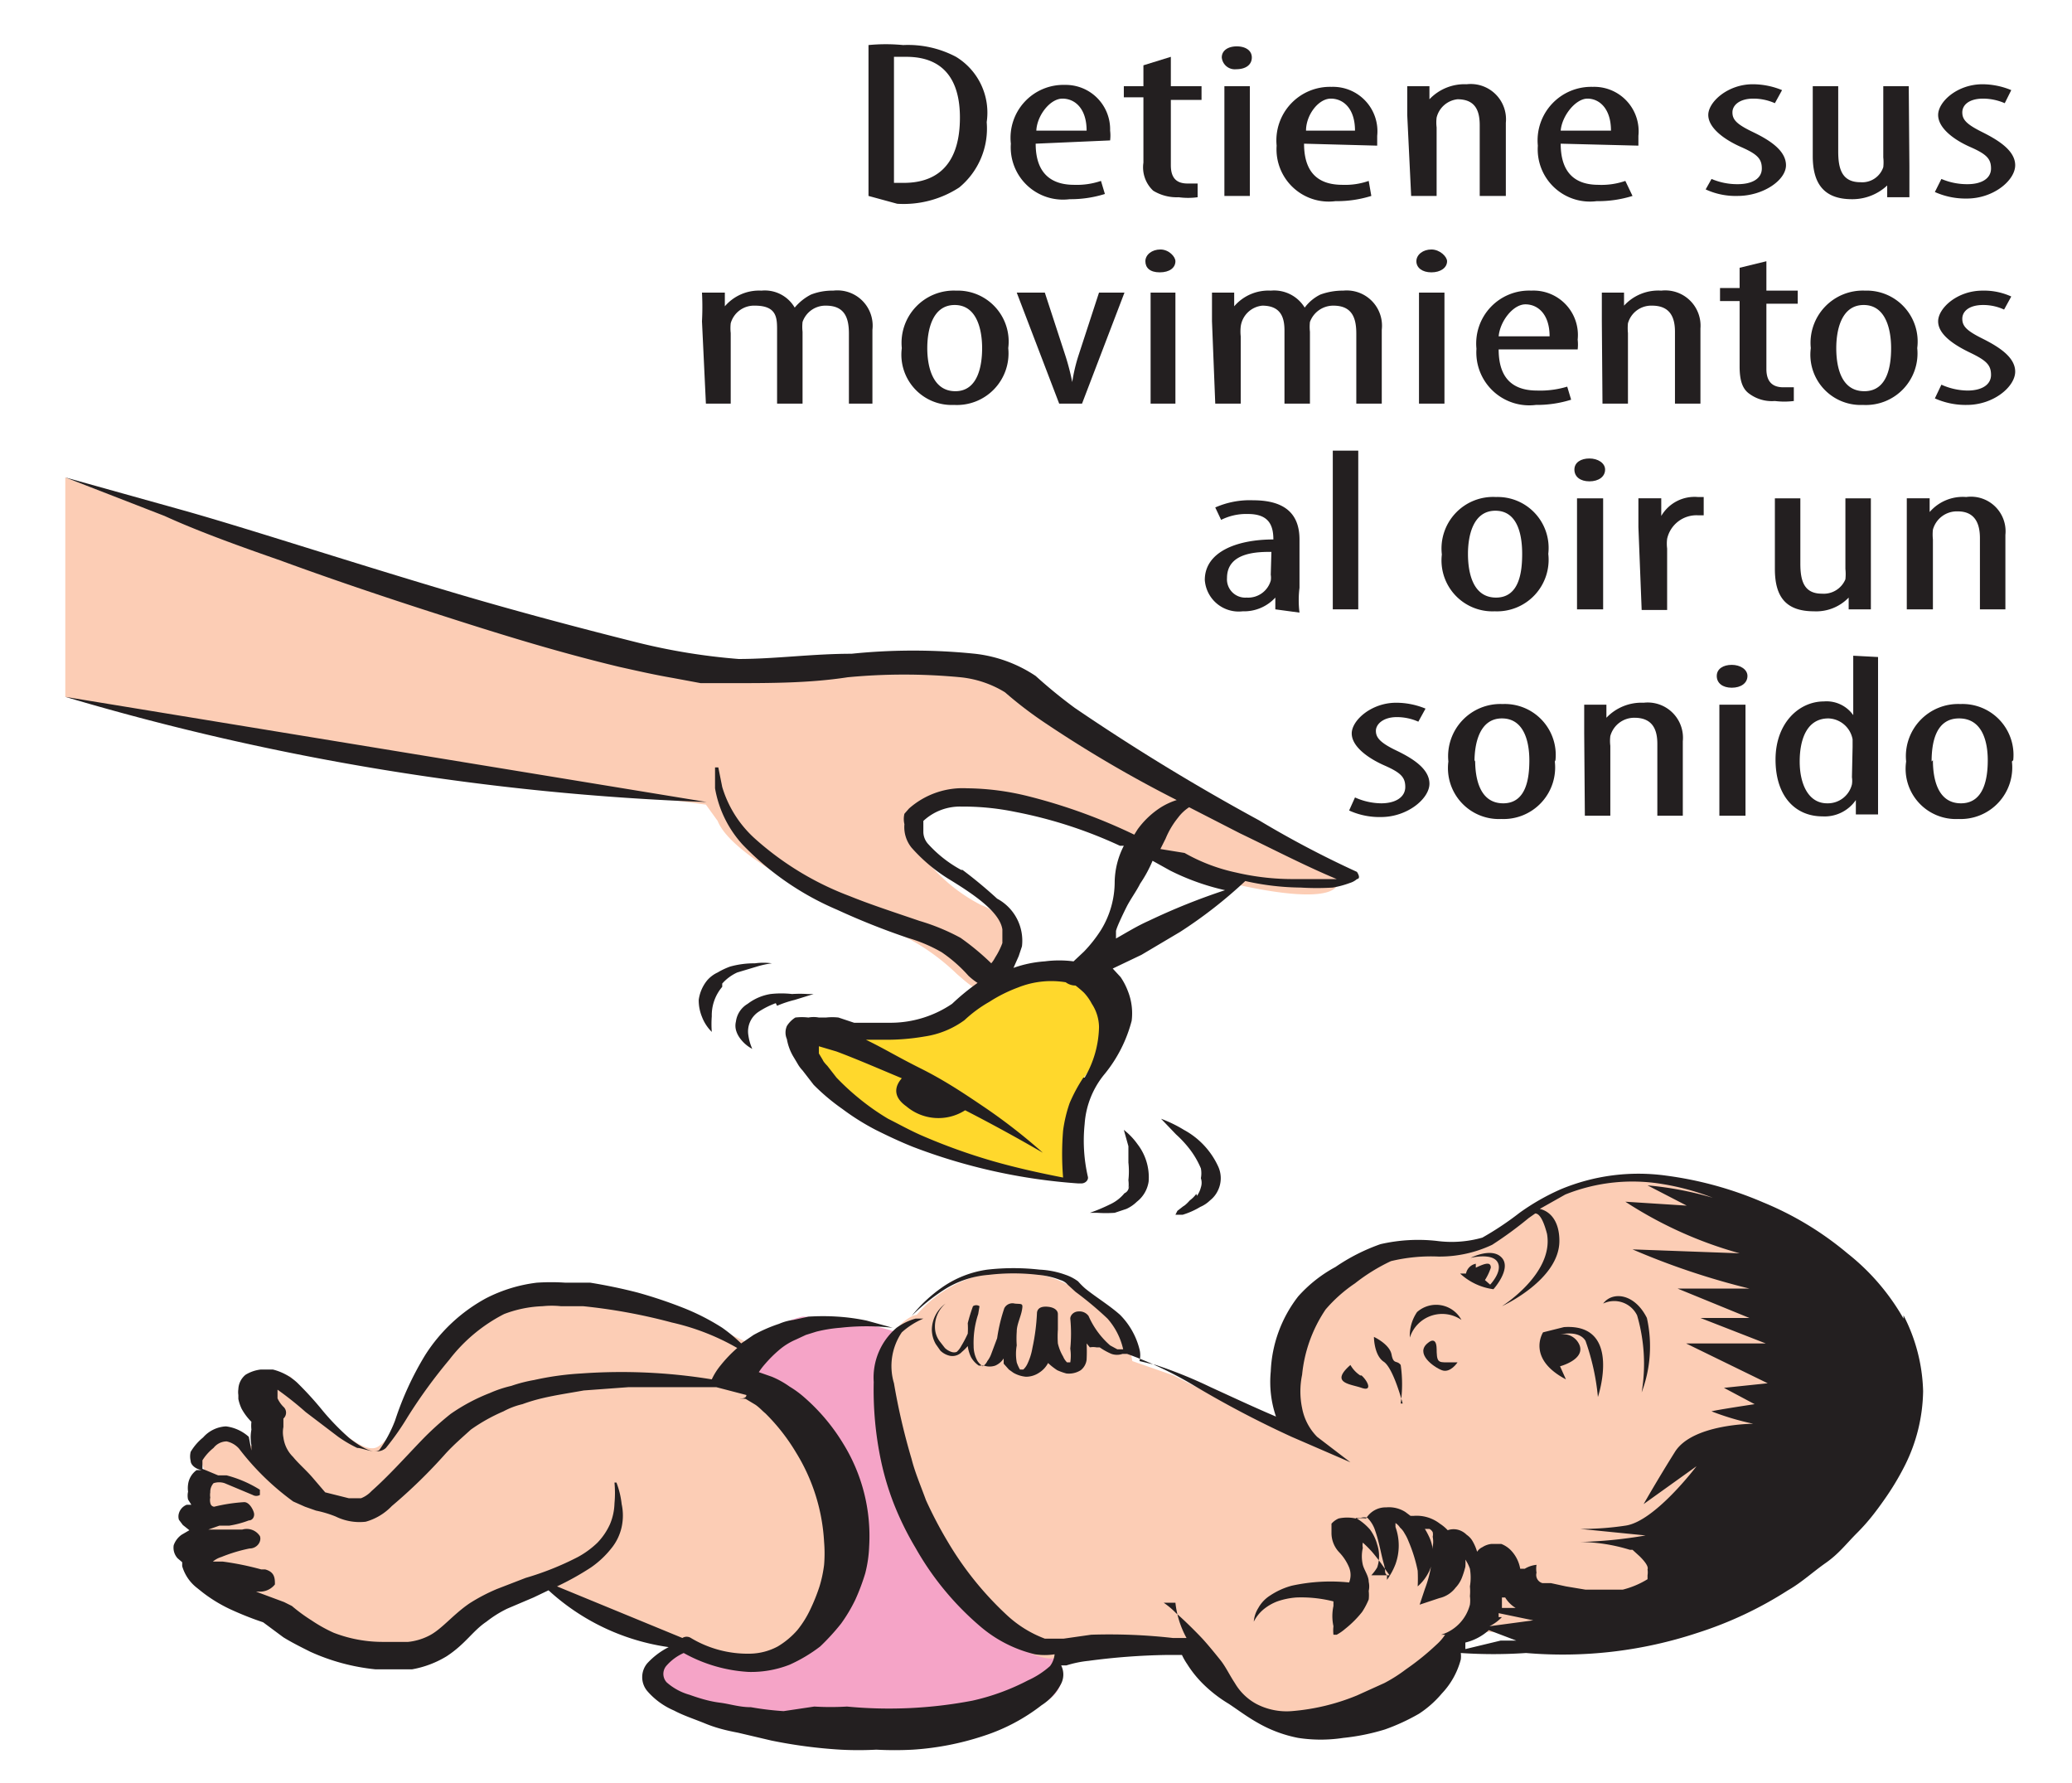 <svg id="Capa_1" data-name="Capa 1" xmlns="http://www.w3.org/2000/svg" viewBox="0 0 31.73 27.3"><defs><style>.cls-1{fill:#f5a4c7;}.cls-2{fill:#fccdb5;}.cls-3{fill:#ffd82c;}.cls-4{fill:#231f20;}</style></defs><title>6-1mes</title><path class="cls-1" d="M14.65,20.79a5.14,5.14,0,0,0-2.36-.63,1.32,1.32,0,0,0-1,1l-.89,4s-.43.34-.31.63a7.42,7.42,0,0,0,4,.71c1.26-.25,2.22-.25,2.17-.91s-1.59-4.78-1.59-4.78"/><path class="cls-2" d="M11.11,21.15a4.25,4.25,0,0,1,1.57,1.29,1.76,1.76,0,0,1,0,2.37,4.05,4.05,0,0,1-1.41.69l-1.36-.41L8.34,24.2a8.79,8.79,0,0,1-2,1.14,9,9,0,0,1-2.46-.76c-.44-.24-1-.62-.91-.88s-.11-.38.05-.59a.69.69,0,0,0,.12-.55c0-.13-.3-.42.32-.61a4.51,4.51,0,0,1,.76.41c.06.1-.13-.29-.07-.57s-.3-.54-.2-.71.5,0,.5,0,1,1.29,1.34,1.07.73-1.15.93-1.38a2.67,2.67,0,0,1,2.18-1.1,11.26,11.26,0,0,1,2.77,1Z"/><path class="cls-3" d="M15.56,14.94a6,6,0,0,1-1.59.81,9.59,9.59,0,0,1-1.69.17,2.52,2.52,0,0,0,1,1.18,9.61,9.61,0,0,0,3.25,1,1.57,1.57,0,0,1,.09-1.63c.58-.76.91-2.06-1-1.56"/><path class="cls-2" d="M14,20.14s-.47.15-.5.94a6.88,6.88,0,0,0,1,3.31c.52.55,1.36,1.06,1.64,1a9.51,9.51,0,0,1,2.31-.09c.24.1.28,1.12,1.72,1.16a2.37,2.37,0,0,0,2.08-1.26l.47-.21,1.85,0,3.1-1.45s1.54-3.18.55-4A5.09,5.09,0,0,0,25.07,18a3.45,3.45,0,0,0-2.11.83,1.86,1.86,0,0,1-1.37.3,2.25,2.25,0,0,0-1.75,1.08,2.16,2.16,0,0,0-.13,1.58c.12.23-1.74-.73-1.74-.73l-.63-.22a1.4,1.4,0,0,0-.71-1,1.91,1.91,0,0,0-2.59.29"/><path class="cls-2" d="M1,7.31s8.09,3.14,10.3,3.06,3-.5,4,0,4.13,2.43,4.76,2.73.76.84-1,.47-2.65-1.32-3.62-1.37-1.64.17-1.52.57a2.59,2.59,0,0,0,1.11,1.09.55.55,0,0,1,.24.88c-.27.44-.2.54-.62.17a3.35,3.35,0,0,0-1.16-.73c-.44-.18-2.26-1-2.5-1.61l-.18-.25-3.79-.51A52.92,52.92,0,0,1,1,10.67Z"/><path class="cls-4" d="M22.44,25.25h0l0-.1h0a.83.83,0,0,0,.36-.19l.42.16h-.05l-.35,0v0l.16,0Zm.51-.49h0l0-.06.53.11-.67.09A.67.67,0,0,0,23,24.76Zm.26-.14h0l-.21,0,0-.05,0-.11v0l.05,0A.47.47,0,0,0,23.21,24.62ZM8.53,24.29h0A4.25,4.25,0,0,0,9.05,24a1.44,1.44,0,0,0,.31-.29.78.78,0,0,0,.16-.33.83.83,0,0,0,0-.35,1.32,1.32,0,0,0-.08-.33H9.41a1.74,1.74,0,0,1,0,.32.88.88,0,0,1-.07.32,1,1,0,0,1-.19.28,1.37,1.37,0,0,1-.3.22,4.45,4.45,0,0,1-.8.32l-.44.17a2.78,2.78,0,0,0-.42.22c-.25.17-.42.39-.61.49a.91.91,0,0,1-.33.1l-.21,0H5.86A2.08,2.08,0,0,1,5.11,25a2.27,2.27,0,0,1-.34-.19,2.6,2.6,0,0,1-.3-.22l-.12-.06-.43-.16H4a.29.29,0,0,0,.21-.11c0-.09,0-.19-.15-.23H4a4.38,4.38,0,0,0-.59-.12H3.26l0,0h0a.37.37,0,0,1,.13-.07,2.42,2.42,0,0,1,.43-.13h0c.12,0,.19-.11.16-.19a.24.24,0,0,0-.27-.1h0l-.18,0H3.31l-.12,0h0l.17-.06h.15a1.47,1.47,0,0,0,.3-.08c.06,0,.09-.06.08-.11S3.82,23,3.74,23h0a2.57,2.57,0,0,0-.46.07h0s-.05,0-.06-.06a.19.19,0,0,1,0-.08.25.25,0,0,1,0-.08.2.2,0,0,1,.05-.14.27.27,0,0,1,.17,0h0l.43.18a.11.11,0,0,0,.11,0,0,0,0,0,0,0-.08,1.83,1.83,0,0,0-.51-.22H3.34l-.24-.1h0s0-.06,0-.13a.75.75,0,0,1,.17-.19.26.26,0,0,1,.2-.1.35.35,0,0,1,.19.11,4,4,0,0,0,.83.81l.18.08.17.06a1.71,1.71,0,0,1,.3.09.83.83,0,0,0,.46.08A.88.88,0,0,0,6,23.06a8,8,0,0,0,.83-.81c.13-.14.26-.25.38-.36a2.69,2.69,0,0,1,.5-.28A1.17,1.17,0,0,1,8,21.5a2.63,2.63,0,0,1,.3-.09c.21-.05.42-.08.64-.12l.68-.05h.69q.33,0,.66,0l.46.12c0,.06-.09.05-.1.06a.25.25,0,0,1,.09,0l.15.09c.07.05.1.09.15.13a3,3,0,0,1,.47.6,2.9,2.9,0,0,1,.43,1.37,2.11,2.11,0,0,1,0,.35,1.94,1.94,0,0,1-.07.33,2.83,2.83,0,0,1-.14.35,1.55,1.55,0,0,1-.2.32,1.25,1.25,0,0,1-.3.25.93.93,0,0,1-.41.11,1.69,1.69,0,0,1-.92-.24h0a.12.12,0,0,0-.13,0l0,0ZM4,21.17H4S4,21.16,4,21.17Zm.21.08h0a5.06,5.06,0,0,1,.47.37l.5.38a2,2,0,0,0,.29.17c.1,0,.31.12.44,0a4.07,4.07,0,0,0,.33-.47,7.9,7.9,0,0,1,.64-.88,2.48,2.48,0,0,1,.84-.7A1.82,1.82,0,0,1,8.31,20a1.34,1.34,0,0,1,.28,0h.18l.16,0a8.59,8.59,0,0,1,1.36.25,3.58,3.58,0,0,1,1,.39l0,0a2,2,0,0,0-.25.26,1,1,0,0,0-.14.22,8.6,8.6,0,0,0-2-.09,4.45,4.45,0,0,0-.72.1,2.25,2.25,0,0,0-.35.09,1.83,1.83,0,0,0-.33.11,2.86,2.86,0,0,0-.6.32,4.58,4.58,0,0,0-.45.41c-.25.26-.5.54-.76.77a.44.44,0,0,1-.16.11l-.19,0-.36-.09h0l-.18-.21c-.1-.12-.23-.23-.31-.33a.51.51,0,0,1-.15-.3.41.41,0,0,1,0-.16l0-.07,0-.06a.12.12,0,0,0,0-.18l0,0a.44.44,0,0,1-.09-.13l0-.09s0,0,0-.06h0Zm16.36,2.32h0v0Zm0,0h0v0h0ZM15.75,21h0s0,0,0,0Zm-.65-.07Zm14.05-.74a3.43,3.43,0,0,0-.86-1A4.89,4.89,0,0,0,27,18.41,5.59,5.59,0,0,0,25.51,18a3.09,3.09,0,0,0-1.61.21,3.46,3.46,0,0,0-.63.36,4.7,4.7,0,0,1-.57.38A1.72,1.72,0,0,1,22,19a2.58,2.58,0,0,0-.86.05,2.94,2.94,0,0,0-.69.35,2.1,2.1,0,0,0-.57.45A2,2,0,0,0,19.46,21a1.64,1.64,0,0,0,.08.69c-.33-.14-.65-.29-1-.45a7,7,0,0,0-.84-.34l-.25-.06h0a.36.36,0,0,0,0-.18,1.14,1.14,0,0,0-.3-.53c-.17-.15-.37-.27-.53-.4a1.14,1.14,0,0,1-.11-.11.69.69,0,0,0-.19-.1,1.35,1.35,0,0,0-.4-.08,3.55,3.55,0,0,0-.8,0,1.59,1.59,0,0,0-.69.27,2.21,2.21,0,0,0-.47.44,3,3,0,0,1,.51-.41,1.48,1.48,0,0,1,.67-.22,3.22,3.22,0,0,1,.76,0,1.21,1.21,0,0,1,.34.08.23.23,0,0,1,.11.07l.12.11a5.3,5.3,0,0,1,.49.41,1.06,1.06,0,0,1,.24.47v0l-.09,0L17,20.6a1.28,1.28,0,0,1-.33-.45.17.17,0,0,0-.15-.07c-.08,0-.13.06-.13.11a2.38,2.38,0,0,1,0,.46.71.71,0,0,1,0,.21h0l-.05,0a.28.28,0,0,1-.06-.09.7.7,0,0,1-.08-.2,1.49,1.49,0,0,1,0-.21l0-.24c0-.06-.06-.1-.14-.11s-.17,0-.18.09h0a3.19,3.19,0,0,1-.07.54.92.92,0,0,1-.08.25.28.28,0,0,1-.06.08l-.05,0s0,0,0,0a.54.54,0,0,1-.05-.11.74.74,0,0,1,0-.26,1.49,1.49,0,0,1,0-.21c0-.11.06-.22.08-.33s0-.09-.11-.1a.14.14,0,0,0-.16.07,2.56,2.56,0,0,0-.11.46v0l-.09.24a.39.39,0,0,1-.06.11.19.19,0,0,1-.07.08h0a.29.29,0,0,1-.08-.08.46.46,0,0,1-.06-.23,1.39,1.39,0,0,1,.07-.49h0S15,20,15,20a.09.09,0,0,0-.1,0h0a2.58,2.58,0,0,0-.08.26,1.24,1.24,0,0,1,0,.16,1.74,1.74,0,0,1-.1.19.31.31,0,0,1-.07.09.12.12,0,0,1-.08,0,.27.27,0,0,1-.1-.06l-.07-.09a.36.36,0,0,1-.08-.19.46.46,0,0,1,.16-.4.5.5,0,0,0-.21.4.46.46,0,0,0,.06.22l.07.1a.3.3,0,0,0,.15.08.2.2,0,0,0,.18-.06.76.76,0,0,0,.09-.09l0,0a.55.55,0,0,0,.05.17.38.38,0,0,0,.12.13l0,0,0,0,.08,0a.27.27,0,0,0,.17,0,.29.29,0,0,0,.13-.11l0,.08.08.09.07.05a.47.47,0,0,0,.19.06.36.36,0,0,0,.2-.06.39.39,0,0,0,.14-.15s0,0,0-.06l0,.06a1,1,0,0,0,.14.11.93.93,0,0,0,.14.05.34.34,0,0,0,.22-.05.24.24,0,0,0,.09-.16,2.42,2.42,0,0,0,0-.25l.05.06h0v0a.29.29,0,0,1,.1,0l.05,0a1,1,0,0,0,.18.1.26.26,0,0,0,.17,0h.07a5.87,5.87,0,0,1,1,.47,15.53,15.53,0,0,0,1.52.8l.9.39L20.17,22a.85.85,0,0,1-.23-.44,1.25,1.25,0,0,1,0-.51,2.16,2.16,0,0,1,.36-1,2.24,2.24,0,0,1,.45-.4,2.84,2.84,0,0,1,.55-.34,2.62,2.62,0,0,1,.73-.07,1.89,1.89,0,0,0,.82-.18,5.85,5.85,0,0,0,.56-.41l.1-.07c.07,0,.13.12.18.31C23.8,19.5,23,20,23,20s.88-.4.88-1c0-.29-.13-.45-.3-.49l.39-.22a2.76,2.76,0,0,1,1.49-.16,3.79,3.79,0,0,1,.77.21,5.14,5.14,0,0,0-1-.19l.6.31-.94-.06a6.26,6.26,0,0,0,1.75.79L25,19.13a11.34,11.34,0,0,0,1.79.6l-1.1,0,1.1.45-.75,0,1,.39-1.22,0,1.25.61-.67.07.47.25s-.6.09-.66.11a4.09,4.09,0,0,0,.64.19s-.93,0-1.2.43-.48.8-.48.8l.81-.58s-.64.85-1.09.91a4.44,4.44,0,0,1-.69.05l1,.1a6.86,6.86,0,0,1-1,.1,2.67,2.67,0,0,1,.76.12l.06,0H25l0,0,.11.1c.06.06.14.15.12.2a.29.29,0,0,1,0,.09s0,0,0,0l0,.06a.13.13,0,0,0,0,0l0,0a1.35,1.35,0,0,1-.38.16h-.23l-.34,0-.3-.05-.23-.05-.07,0-.06,0h0a.13.13,0,0,1-.09-.16.35.35,0,0,1,0-.12l0,0a.42.42,0,0,0-.18.06l-.07,0a.54.54,0,0,0-.15-.29.42.42,0,0,0-.14-.09l-.15,0a.32.32,0,0,0-.14.05.19.19,0,0,0-.08.07.71.71,0,0,0-.08-.18.3.3,0,0,0-.08-.08.3.3,0,0,0-.11-.07.27.27,0,0,0-.18,0h0a.63.63,0,0,0-.12-.1.58.58,0,0,0-.4-.12h-.05l-.08-.06a.47.47,0,0,0-.29-.07.35.35,0,0,0-.31.17.62.62,0,0,0-.16,0,.63.63,0,0,0-.26,0,.31.31,0,0,0-.11.08l0,.05h0v.1a.43.43,0,0,0,.12.29.75.75,0,0,1,.15.23.31.31,0,0,1,0,.23h0a2.77,2.77,0,0,0-.88.05,1.13,1.13,0,0,0-.33.15.53.53,0,0,0-.18.19.46.46,0,0,0-.07.21.6.6,0,0,1,.14-.18.75.75,0,0,1,.22-.13,1.14,1.14,0,0,1,.29-.06,2,2,0,0,1,.57.06h0l0,.07a.73.73,0,0,0,0,.31.58.58,0,0,0,0,.13h.05a.71.71,0,0,0,.13-.09,1.59,1.59,0,0,0,.26-.26,1.14,1.14,0,0,0,.1-.19.59.59,0,0,0,0-.13.32.32,0,0,0,0-.14c0-.09-.07-.18-.09-.26a.57.57,0,0,1,0-.26.19.19,0,0,1,0-.08l0,0a1.85,1.85,0,0,1,.14.14,2.77,2.77,0,0,1,.19.25l.08.11H21a.73.73,0,0,0,.09-.12.55.55,0,0,0,0-.35.68.68,0,0,0-.11-.23.85.85,0,0,0-.22-.18l.08,0a.17.17,0,0,1,.1,0,.07.07,0,0,1,0,0,.48.48,0,0,1,.12.2c.06.17.09.36.13.5s0,.13.05.18l0,.07a1.08,1.08,0,0,0,.13-.24.84.84,0,0,0,0-.57l0-.06a.23.23,0,0,1,.07.07.31.31,0,0,1,.07.09.67.67,0,0,1,.06.12,2.3,2.3,0,0,1,.14.45,2.42,2.42,0,0,1,0,.24.71.71,0,0,0,.17-.22.62.62,0,0,0,0-.55,1.09,1.09,0,0,0-.06-.11s.06,0,.07,0a.12.12,0,0,1,.05.05.16.16,0,0,1,0,.07.39.39,0,0,1,0,.15,1.82,1.82,0,0,1-.12.65l-.08.24.3-.1a.43.43,0,0,0,.25-.16.47.47,0,0,0,.1-.16,1.42,1.42,0,0,0,.05-.16.65.65,0,0,0,0-.11.61.61,0,0,1,.07.14.82.82,0,0,1,0,.27.81.81,0,0,1,0,.15.5.5,0,0,1,0,.13.65.65,0,0,1-.44.46h.06a.76.76,0,0,1-.13.15,3.94,3.94,0,0,1-.47.38,2.3,2.3,0,0,1-.33.21l-.42.19a3.31,3.31,0,0,1-1,.24,1,1,0,0,1-.54-.11.85.85,0,0,1-.33-.32c-.08-.12-.14-.25-.22-.35s-.17-.21-.25-.3-.31-.32-.43-.42a1.21,1.21,0,0,0-.19-.16H18a1.44,1.44,0,0,0,.17.54l-.21,0a8.67,8.67,0,0,0-1.25-.05l-.42.06-.11,0h-.07c-.1,0-.08,0-.11,0a1.76,1.76,0,0,1-.57-.35,5,5,0,0,1-.92-1.14,6.35,6.35,0,0,1-.33-.63c-.08-.22-.17-.43-.22-.63a9.86,9.86,0,0,1-.27-1.16.92.92,0,0,1,.12-.78,1.19,1.19,0,0,1,.33-.21l-.12,0a.93.93,0,0,0-.29.14,1,1,0,0,0-.35.83,5.25,5.25,0,0,0,.11,1.2,4.26,4.26,0,0,0,.2.67,4.62,4.62,0,0,0,.33.67,4.45,4.45,0,0,0,1,1.21,2,2,0,0,0,.83.42,1,1,0,0,0,.3,0,.36.36,0,0,1-.07.18,1.33,1.33,0,0,1-.34.22,3.45,3.45,0,0,1-.85.31,6.79,6.79,0,0,1-1.92.09,4.21,4.21,0,0,1-.5,0L12,26.2a4.53,4.53,0,0,1-.5-.06c-.18,0-.32-.05-.48-.07s-.32-.07-.46-.12a.89.89,0,0,1-.35-.19.19.19,0,0,1,0-.26.76.76,0,0,1,.26-.19,2.3,2.3,0,0,0,1,.29,1.62,1.62,0,0,0,.62-.11,2.34,2.34,0,0,0,.47-.28,3.39,3.39,0,0,0,.32-.35,2.4,2.4,0,0,0,.22-.37,3.25,3.25,0,0,0,.15-.4,1.93,1.93,0,0,0,.06-.41,2.69,2.69,0,0,0-.4-1.58,3,3,0,0,0-.6-.71,1.53,1.53,0,0,0-.22-.16,1.36,1.36,0,0,0-.27-.15l-.2-.07a1.13,1.13,0,0,1,.1-.13,1.89,1.89,0,0,1,.2-.2,1,1,0,0,1,.27-.17l.15-.07.16-.05a2.2,2.2,0,0,1,.37-.06,3.57,3.57,0,0,1,.8,0l0,0-.4-.11a3.11,3.11,0,0,0-.44-.06,3.38,3.38,0,0,0-.45,0l-.23.05a.79.79,0,0,0-.22.06,2.3,2.3,0,0,0-.39.17l-.19.13a2.47,2.47,0,0,0-.29-.24,3.48,3.48,0,0,0-.61-.31,7,7,0,0,0-.69-.23q-.35-.09-.72-.15l-.19,0-.19,0a3.23,3.23,0,0,0-.44,0,2.3,2.3,0,0,0-.78.24,2.54,2.54,0,0,0-.93.87,4.77,4.77,0,0,0-.46,1,2,2,0,0,1-.24.45c-.09.08-.32-.07-.46-.18a3.85,3.85,0,0,1-.4-.41,5.15,5.15,0,0,0-.4-.44.85.85,0,0,0-.37-.2l-.19,0a.57.57,0,0,0-.23.08.3.3,0,0,0-.11.22.31.31,0,0,0,0,.09v.06a.66.66,0,0,0,.05.15.87.87,0,0,0,.15.2h0a.56.56,0,0,0,0,.12.65.65,0,0,0,0,.24s0,0,0,.08L3.81,22a.64.64,0,0,0-.35-.16.5.5,0,0,0-.35.17.82.82,0,0,0-.19.22.29.29,0,0,0,0,.14c0,.05.06.12.17.14H3l.07,0-.06,0a.32.32,0,0,0-.13.22.4.4,0,0,0,0,.11.27.27,0,0,0,0,.12l.05.08-.07,0a.2.2,0,0,0-.12.13.17.17,0,0,0,0,.1s0,0,.06.08l.1.08h0l-.12.07a.33.33,0,0,0-.12.16.24.24,0,0,0,.06.2l.07.06a.14.14,0,0,0,0,0h0v.06A.65.65,0,0,0,3,24.3l.1.08a2.25,2.25,0,0,0,.47.28,4.9,4.9,0,0,0,.46.18l.31.23c.13.08.27.15.41.22a3.18,3.18,0,0,0,1,.27h.3l.26,0a1.53,1.53,0,0,0,.53-.2c.29-.19.4-.39.61-.53a1.73,1.73,0,0,1,.32-.2l.4-.17.23-.11a3.43,3.43,0,0,0,1.84.87,1.15,1.15,0,0,0-.33.25.33.33,0,0,0,0,.42,1.12,1.12,0,0,0,.41.3c.15.08.31.13.48.2s.34.11.5.14l.51.12a7.5,7.5,0,0,0,1.06.14,5.09,5.09,0,0,0,.55,0,5.24,5.24,0,0,0,.56,0,4.31,4.31,0,0,0,1.08-.21,2.89,2.89,0,0,0,.89-.47.86.86,0,0,0,.3-.33.31.31,0,0,0,0-.28h0l.08,0a1.7,1.7,0,0,1,.34-.07,10.14,10.14,0,0,1,1.19-.09h.24a1,1,0,0,0,.08.14,1.7,1.7,0,0,0,.25.31,2.1,2.1,0,0,0,.39.3c.15.1.28.2.46.3a2,2,0,0,0,.6.22,2.27,2.27,0,0,0,.69,0,3.3,3.3,0,0,0,.64-.13,3.13,3.13,0,0,0,.52-.24,1.59,1.59,0,0,0,.35-.31,1.2,1.2,0,0,0,.29-.52.38.38,0,0,0,0-.1,7.34,7.34,0,0,0,1,0A6.57,6.57,0,0,0,26,25a5.85,5.85,0,0,0,1.38-.65c.21-.12.38-.28.58-.42s.31-.29.48-.46.29-.33.41-.5a4.15,4.15,0,0,0,.32-.53,2.62,2.62,0,0,0,.28-1.14A2.67,2.67,0,0,0,29.15,20.14Z"/><path class="cls-4" d="M21.7,20.09a.64.64,0,0,0-.11.39.52.52,0,0,1,.79-.27.44.44,0,0,0-.68-.12"/><path class="cls-4" d="M22,20.66c0-.22-.13-.1-.13-.1-.21.16.08.37.21.42s.24-.12.24-.12,0,0-.15,0-.17,0-.17-.23"/><path class="cls-4" d="M21.45,21.49a2.08,2.08,0,0,0,0-.59c-.06-.08-.11,0-.14-.16s-.27-.27-.27-.27,0,.28.15.38.29.64.29.64"/><path class="cls-4" d="M20.83,21.06a.47.47,0,0,1-.15-.16c-.32.28,0,.29.17.35s.1-.1,0-.19"/><path class="cls-4" d="M24.28,20.53a3.57,3.57,0,0,1,.19.86s.38-1.13-.52-1.07l-.32.08s-.26.4.35.72l-.09-.2s.38-.1.3-.32a.27.27,0,0,0-.33-.16s.31-.09.42.09"/><path class="cls-4" d="M22.6,19.35a.19.19,0,0,0-.15.15l-.09,0a.93.93,0,0,0,.51.24s.28-.31.13-.48-.48,0-.48,0,.32-.08.41.06-.11.35-.11.35l-.08-.07a.82.82,0,0,0,.09-.19c0-.1-.1-.06-.23,0"/><path class="cls-4" d="M25.22,20.18c-.19-.38-.53-.41-.67-.22a.39.39,0,0,1,.52.18,2.65,2.65,0,0,1,.07,1.18,2,2,0,0,0,.08-1.14"/><path class="cls-4" d="M24.19,23.59h0c-.11,0-.15,0,0,0"/><path class="cls-4" d="M20.47,13.46h0s0,0,0,0l-.19,0-.45,0a3.82,3.82,0,0,1-.9-.1,2.76,2.76,0,0,1-.79-.3L17.77,13l.08-.16a1.29,1.29,0,0,1,.19-.32.66.66,0,0,1,.17-.16l.78.4c.48.23,1,.5,1.48.7m-2.88.64h0c-.18.08-.34.18-.5.27,0,0,0-.07,0-.11s.1-.25.16-.37.15-.24.21-.36a2,2,0,0,0,.19-.35s0,0,0,0l.27.15a3.63,3.63,0,0,0,.84.3A9.88,9.88,0,0,0,17.59,14.1Zm-1,2.4h0a2.42,2.42,0,0,0-.21.39,2.13,2.13,0,0,0-.1.42,4.34,4.34,0,0,0,0,.72c-.36-.07-.72-.15-1.07-.25a9.07,9.07,0,0,1-1.11-.4c-.18-.08-.34-.17-.5-.25a3.61,3.61,0,0,1-.43-.3,3.81,3.81,0,0,1-.36-.33l-.14-.18s-.06-.06-.07-.09l-.06-.1,0-.11h0l.27.08c.32.12.64.26,1,.41-.08.09-.17.26.07.43a.76.76,0,0,0,.9.06c.41.21.81.43,1.19.65l0,0a8.74,8.74,0,0,0-.87-.68c-.31-.21-.62-.42-1-.61s-.55-.3-.84-.44h.27a3.41,3.41,0,0,0,.63-.05,1.37,1.37,0,0,0,.61-.25,2,2,0,0,1,.38-.28,2.26,2.26,0,0,1,.44-.22,1.37,1.37,0,0,1,.73-.08.25.25,0,0,0,.15.05,1.5,1.5,0,0,1,.13.11.77.77,0,0,1,.12.17.66.66,0,0,1,.11.36A1.59,1.59,0,0,1,16.61,16.5Zm-1.87-3.18h0a1.89,1.89,0,0,1-.5-.39.28.28,0,0,1-.08-.19s0-.08,0-.12v0h0l0-.05a.82.82,0,0,1,.58-.22,3.93,3.93,0,0,1,.82.08,6.89,6.89,0,0,1,1.61.52l.06,0a1.25,1.25,0,0,0-.14.55,1.41,1.41,0,0,1-.21.74,2.1,2.1,0,0,1-.26.33l-.16.15,0,0a1.68,1.68,0,0,0-.44,0,1.78,1.78,0,0,0-.48.1l.08-.18.05-.15a.73.73,0,0,0-.38-.73A7,7,0,0,0,14.74,13.32ZM4.29,8.58c.68.25,1.47.52,2.34.8s1.81.58,2.85.83c.27.06.53.12.82.17l.43.08.48,0c.58,0,1.19,0,1.77-.09a9.11,9.11,0,0,1,1.73,0,1.61,1.61,0,0,1,.68.23,6.05,6.05,0,0,0,.63.48,19,19,0,0,0,2,1.17,1.08,1.08,0,0,0-.24.11,1.31,1.31,0,0,0-.36.34l-.05.08,0,0a8.52,8.52,0,0,0-1.63-.59,4,4,0,0,0-.93-.12,1.24,1.24,0,0,0-.89.31l-.07.08,0,0v0h0l0,0a.34.34,0,0,0,0,.16.5.5,0,0,0,.11.36,2.55,2.55,0,0,0,.57.48c.41.25.78.51.82.77v.11l0,.1a1.13,1.13,0,0,1-.11.22.47.47,0,0,1-.06.09l0,0a3.89,3.89,0,0,0-.47-.39,3.24,3.24,0,0,0-.63-.26c-.38-.13-.75-.25-1.07-.38a4.59,4.59,0,0,1-1.45-.88,1.73,1.73,0,0,1-.5-.79l-.06-.3h-.05v.32a1.71,1.71,0,0,0,.42.86,4.38,4.38,0,0,0,1.45,1,11,11,0,0,0,1.08.43,2.32,2.32,0,0,1,.52.22,2.2,2.2,0,0,1,.41.36,1,1,0,0,0,.14.11l0,0a3.53,3.53,0,0,0-.39.32,1.68,1.68,0,0,1-.93.29l-.57,0-.24-.08a.87.87,0,0,0-.19,0h-.11a.43.43,0,0,0-.16,0,.84.84,0,0,0-.2,0,.4.4,0,0,0-.13.13.25.25,0,0,0,0,.2.79.79,0,0,0,.1.27l.06.1a.52.52,0,0,0,.08.11l.17.22a3.19,3.19,0,0,0,.44.37,3.68,3.68,0,0,0,.51.32c.18.09.37.18.57.26a8.79,8.79,0,0,0,2.53.56h.05c.06,0,.11-.05.1-.1a2.46,2.46,0,0,1-.05-.81,1.34,1.34,0,0,1,.31-.77,2.14,2.14,0,0,0,.41-.81.92.92,0,0,0-.06-.46,1,1,0,0,0-.11-.21l-.12-.13.44-.21.59-.35a7,7,0,0,0,1-.78,4,4,0,0,0,.85.1,4,4,0,0,0,.49,0,1.45,1.45,0,0,0,.26-.07.29.29,0,0,0,.11-.06l0,0h0s.07,0,0-.11h0a15.25,15.25,0,0,1-1.5-.79,33,33,0,0,1-2.82-1.72,7.66,7.66,0,0,1-.6-.49,2.09,2.09,0,0,0-.93-.34,9.23,9.23,0,0,0-1.89,0c-.6,0-1.17.08-1.73.08a9.49,9.49,0,0,1-1.54-.25c-1-.25-2-.52-2.84-.77-1.75-.52-3.2-1-4.21-1.28L1,7.31l0,0,1.52.59C3,8.12,3.6,8.34,4.29,8.58Z"/><path class="cls-4" d="M1,10.67a39.57,39.57,0,0,0,9.82,1.61Z"/><path class="cls-4" d="M11.9,15.4a1.71,1.71,0,0,1,.27-.09l.29-.09h-.09a1.89,1.89,0,0,0-.24,0,1.47,1.47,0,0,0-.33,0,.78.78,0,0,0-.35.15.37.37,0,0,0-.18.27.27.27,0,0,0,0,.13.37.37,0,0,0,.05.11.55.55,0,0,0,.2.18.78.78,0,0,1-.06-.21.36.36,0,0,1,.16-.36,1.26,1.26,0,0,1,.26-.13"/><path class="cls-4" d="M11.06,15.06a.69.69,0,0,1,.23-.17l.3-.09a1.39,1.39,0,0,1,.23-.05l.1,0h-.1a.94.94,0,0,0-.26,0,1.37,1.37,0,0,0-.38.05,1.11,1.11,0,0,0-.19.09.48.48,0,0,0-.16.12.6.6,0,0,0-.13.3.67.67,0,0,0,.05.26.65.65,0,0,0,.15.23,1.56,1.56,0,0,1,0-.24.67.67,0,0,1,.16-.45"/><path class="cls-4" d="M17.29,18.16s0,.08-.07.11a.62.62,0,0,1-.22.17,2.67,2.67,0,0,1-.31.13h.11a2,2,0,0,0,.27,0l.18-.06a.57.57,0,0,0,.16-.11.48.48,0,0,0,.18-.31.83.83,0,0,0-.17-.57,1.05,1.05,0,0,0-.21-.22l.07.25c0,.07,0,.16,0,.25a1.22,1.22,0,0,1,0,.27.5.5,0,0,1,0,.13"/><path class="cls-4" d="M18.32,18.28a.47.47,0,0,1-.1.1s-.06.07-.1.09l-.09.07L18,18.6l.11,0a1.18,1.18,0,0,0,.27-.12.49.49,0,0,0,.15-.1.42.42,0,0,0,.12-.15.43.43,0,0,0,0-.38,1.21,1.21,0,0,0-.52-.55,2,2,0,0,0-.35-.17l.23.24a1.7,1.7,0,0,1,.22.24,1.33,1.33,0,0,1,.16.28.4.4,0,0,1,0,.15.22.22,0,0,1,0,.14.38.38,0,0,1-.06.13"/><path class="cls-4" d="M13.69,2.8h.15c.44,0,.86-.21.86-1,0-.6-.27-.93-.82-.93l-.19,0ZM13.3.69a2.73,2.73,0,0,1,.53,0,1.57,1.57,0,0,1,.81.18,1,1,0,0,1,.47,1,1.17,1.17,0,0,1-.42,1,1.56,1.56,0,0,1-.95.25L13.3,3Z"/><path class="cls-4" d="M16.64,2h0c0-.34-.18-.49-.37-.49s-.39.26-.4.49Zm-.78.2c0,.52.31.63.59.63a1.15,1.15,0,0,0,.41-.06l.06.2a1.75,1.75,0,0,1-.54.08.8.8,0,0,1-.9-.85.81.81,0,0,1,.83-.9A.68.68,0,0,1,17,2a.62.62,0,0,1,0,.15Z"/><path class="cls-4" d="M17.93.87v.45h.47v.21h-.47v1c0,.22.11.28.26.28h.15l0,.21a1.07,1.07,0,0,1-.29,0,.69.69,0,0,1-.39-.1.49.49,0,0,1-.15-.43v-1h-.3V1.32h.3V1Z"/><path class="cls-4" d="M18.75,3h0V1.32h.39V3ZM19.17.88c0,.11-.09.18-.24.18a.2.2,0,0,1-.22-.18c0-.11.1-.17.23-.17S19.17.77,19.17.88Z"/><path class="cls-4" d="M20.75,2h0c0-.34-.18-.49-.37-.49S20,1.76,20,2Zm-.78.2c0,.52.3.63.59.63a1.09,1.09,0,0,0,.4-.06L21,3a1.77,1.77,0,0,1-.55.08.8.8,0,0,1-.9-.85.82.82,0,0,1,.84-.9.68.68,0,0,1,.7.75v.15Z"/><path class="cls-4" d="M21.55,1.76c0-.2,0-.3,0-.44h.34l0,.2h0a.74.74,0,0,1,.57-.23.54.54,0,0,1,.6.59V3h-.4V1.92c0-.2-.05-.4-.34-.4A.37.37,0,0,0,22,1.8a.61.61,0,0,0,0,.15V3h-.39Z"/><path class="cls-4" d="M24.67,2h0c0-.34-.18-.49-.36-.49s-.39.26-.41.49Zm-.77.2c0,.52.3.63.58.63a1.11,1.11,0,0,0,.41-.06L25,3a1.77,1.77,0,0,1-.55.08.8.8,0,0,1-.9-.85.82.82,0,0,1,.84-.9.68.68,0,0,1,.7.75v.15Z"/><path class="cls-4" d="M26.21,2.74a1,1,0,0,0,.4.08c.23,0,.37-.09.37-.24s-.07-.22-.32-.33-.5-.29-.5-.49.3-.47.68-.47a1.18,1.18,0,0,1,.45.09l-.11.2a.81.81,0,0,0-.33-.07c-.21,0-.32.1-.32.21s.06.18.31.3.51.28.51.51S27,3,26.61,3a1.09,1.09,0,0,1-.49-.1Z"/><path class="cls-4" d="M29.24,2.55c0,.19,0,.34,0,.47h-.34l0-.18h0a.78.78,0,0,1-.54.21c-.43,0-.6-.24-.6-.66V1.32h.39v1c0,.27.06.47.34.47a.34.34,0,0,0,.35-.23.68.68,0,0,0,0-.15V1.32h.39Z"/><path class="cls-4" d="M29.73,2.74a1,1,0,0,0,.4.08c.22,0,.36-.09.36-.24s-.07-.22-.32-.33-.49-.29-.49-.49.29-.47.68-.47a1.16,1.16,0,0,1,.44.09l-.1.2a.84.84,0,0,0-.33-.07c-.22,0-.32.1-.32.21s.06.18.3.3.51.28.51.51-.33.51-.74.51a1.15,1.15,0,0,1-.49-.1Z"/><path class="cls-4" d="M10.75,4.92a4.13,4.13,0,0,0,0-.44h.35l0,.21h0a.69.69,0,0,1,.56-.24.53.53,0,0,1,.51.26h0a.79.79,0,0,1,.25-.2.9.9,0,0,1,.34-.06.54.54,0,0,1,.6.6V6.18H13V5.11c0-.22-.05-.43-.35-.43a.37.37,0,0,0-.36.25.68.68,0,0,0,0,.15v1.1h-.39V5.06c0-.19,0-.38-.34-.38a.37.37,0,0,0-.37.27.68.68,0,0,0,0,.15V6.18h-.38Z"/><path class="cls-4" d="M14.2,5.33h0c0,.28.08.66.43.66s.41-.4.41-.66-.07-.66-.42-.66-.42.4-.42.66m1.24,0a.79.79,0,0,1-.83.87.77.77,0,0,1-.8-.87.8.8,0,0,1,.83-.88A.78.78,0,0,1,15.44,5.33Z"/><path class="cls-4" d="M16,4.48l.31.95a3.63,3.63,0,0,1,.11.42h0a2.58,2.58,0,0,1,.1-.42l.31-.95h.39l-.65,1.7h-.35l-.65-1.7Z"/><path class="cls-4" d="M17.62,6.18h0V4.48H18v1.7ZM18,4c0,.1-.09.17-.24.17s-.22-.07-.22-.17.1-.18.23-.18S18,3.93,18,4Z"/><path class="cls-4" d="M18.56,4.92c0-.21,0-.31,0-.44h.34l0,.21h0a.69.69,0,0,1,.56-.24.55.55,0,0,1,.52.26h0a.66.66,0,0,1,.24-.2,1,1,0,0,1,.35-.06.54.54,0,0,1,.59.6V6.18h-.39V5.11c0-.22-.05-.43-.35-.43a.38.38,0,0,0-.36.25.68.68,0,0,0,0,.15v1.1h-.39V5.06c0-.19-.05-.38-.34-.38A.37.37,0,0,0,19,5a.71.71,0,0,0,0,.15V6.18h-.39Z"/><path class="cls-4" d="M21.73,6.18h0V4.48h.39v1.7ZM22.16,4c0,.1-.1.17-.24.17s-.23-.07-.23-.17.1-.18.23-.18S22.16,3.93,22.16,4Z"/><path class="cls-4" d="M23.73,5.15h0c0-.34-.18-.49-.37-.49s-.39.26-.41.49Zm-.78.2c0,.52.3.63.59.63A1.43,1.43,0,0,0,24,5.92l.06.2a1.75,1.75,0,0,1-.54.08.81.81,0,0,1-.91-.86.81.81,0,0,1,.84-.89.68.68,0,0,1,.71.75.66.66,0,0,1,0,.15Z"/><path class="cls-4" d="M24.53,4.92c0-.21,0-.31,0-.44h.34l0,.2h0a.71.71,0,0,1,.57-.23.54.54,0,0,1,.6.58V6.18h-.39V5.08c0-.2-.06-.4-.35-.4a.37.37,0,0,0-.37.27.77.77,0,0,0,0,.15V6.18h-.39Z"/><path class="cls-4" d="M27.05,4v.45h.48v.2h-.48v1c0,.22.12.28.26.28h.16l0,.21a1.17,1.17,0,0,1-.29,0,.58.58,0,0,1-.39-.11c-.1-.07-.15-.19-.15-.42v-1h-.3v-.2h.3V4.1Z"/><path class="cls-4" d="M28.12,5.33h0c0,.28.07.66.43.66s.41-.4.41-.66-.07-.66-.42-.66-.42.4-.42.66m1.24,0a.79.79,0,0,1-.83.87.77.77,0,0,1-.8-.87.8.8,0,0,1,.83-.88A.78.78,0,0,1,29.36,5.33Z"/><path class="cls-4" d="M29.73,5.89a1,1,0,0,0,.4.09c.22,0,.36-.09.36-.24s-.07-.22-.32-.34-.49-.28-.49-.48.29-.47.68-.47a1,1,0,0,1,.44.09l-.11.2a.76.76,0,0,0-.32-.07c-.22,0-.32.1-.32.21s.06.18.3.3.51.28.51.51-.33.51-.74.51a1.15,1.15,0,0,1-.49-.1Z"/><path class="cls-4" d="M19.47,8.45h0c-.2,0-.68,0-.68.4a.28.28,0,0,0,.3.3.36.36,0,0,0,.37-.26.28.28,0,0,0,0-.09Zm.06.88,0-.18h0a.65.65,0,0,1-.5.21.52.52,0,0,1-.58-.48c0-.43.49-.62,1.05-.62v0c0-.23-.08-.39-.39-.39a.86.86,0,0,0-.41.09l-.09-.19a1.31,1.31,0,0,1,.58-.11c.5,0,.71.22.71.6V9a1.54,1.54,0,0,0,0,.38Z"/><rect class="cls-4" x="20.41" y="6.9" width="0.39" height="2.43"/><path class="cls-4" d="M22.48,8.48h0c0,.28.07.67.43.67s.4-.4.4-.67-.06-.66-.41-.66-.42.4-.42.66m1.23,0a.79.79,0,0,1-.82.88.78.78,0,0,1-.81-.87.79.79,0,0,1,.83-.88A.78.78,0,0,1,23.71,8.48Z"/><path class="cls-4" d="M24.15,9.33h0V7.63h.4v1.7Zm.43-2.14c0,.11-.1.18-.24.18s-.23-.07-.23-.18.1-.17.23-.17S24.58,7.09,24.58,7.19Z"/><path class="cls-4" d="M25.09,8.07c0-.14,0-.31,0-.44h.35l0,.27h0A.59.59,0,0,1,26,7.61h.09v.28H26a.46.46,0,0,0-.47.36.61.61,0,0,0,0,.15v.94h-.39Z"/><path class="cls-4" d="M28.65,8.87c0,.19,0,.34,0,.46h-.34l0-.18h0a.69.69,0,0,1-.53.21c-.44,0-.6-.23-.6-.65V7.63h.39v1c0,.27.06.46.33.46a.36.36,0,0,0,.36-.22.78.78,0,0,0,0-.16V7.63h.39Z"/><path class="cls-4" d="M29.2,8.07c0-.2,0-.3,0-.44h.35l0,.21h0a.67.67,0,0,1,.56-.23.53.53,0,0,1,.6.58V9.33h-.39V8.24c0-.2-.06-.41-.34-.41a.38.38,0,0,0-.38.28.71.71,0,0,0,0,.15V9.33h-.4Z"/><path class="cls-4" d="M20.75,12.21a1,1,0,0,0,.4.09c.23,0,.37-.1.37-.25s-.07-.22-.32-.33-.5-.29-.5-.49.3-.47.68-.47a1.18,1.18,0,0,1,.45.09l-.11.2a.81.81,0,0,0-.33-.07c-.21,0-.32.11-.32.21s.06.18.31.3.51.28.51.51-.34.51-.74.51a1.12,1.12,0,0,1-.49-.1Z"/><path class="cls-4" d="M22.59,11.64h0c0,.28.07.66.43.66s.4-.4.4-.66S23.35,11,23,11s-.42.4-.42.66m1.23,0a.79.79,0,0,1-.82.88.78.78,0,0,1-.81-.88.8.8,0,0,1,.83-.88A.78.78,0,0,1,23.82,11.64Z"/><path class="cls-4" d="M24.26,11.23c0-.2,0-.3,0-.44h.34l0,.2h0a.74.74,0,0,1,.57-.23.54.54,0,0,1,.6.59v1.14h-.39v-1.1c0-.2-.06-.4-.35-.4a.38.38,0,0,0-.37.28.61.61,0,0,0,0,.15v1.07h-.39Z"/><path class="cls-4" d="M26.33,12.49h0v-1.7h.4v1.7Zm.43-2.14c0,.11-.1.18-.24.18s-.23-.07-.23-.18.1-.17.23-.17S26.76,10.25,26.76,10.35Z"/><path class="cls-4" d="M28.37,11.44h0v-.12A.39.39,0,0,0,28,11c-.33,0-.44.32-.44.66s.13.64.42.64a.38.38,0,0,0,.38-.29.37.37,0,0,0,0-.11Zm.39-1.38v2c0,.12,0,.31,0,.41h-.34l0-.22h0a.58.58,0,0,1-.51.25c-.42,0-.72-.31-.72-.87s.36-.89.74-.89a.5.5,0,0,1,.45.21h0v-.91Z"/><path class="cls-4" d="M29.6,11.64h0c0,.28.07.66.43.66s.41-.4.41-.66S30.37,11,30,11s-.42.4-.42.66m1.23,0a.79.79,0,0,1-.82.88.77.77,0,0,1-.8-.88.8.8,0,0,1,.83-.88A.78.78,0,0,1,30.83,11.64Z"/></svg>